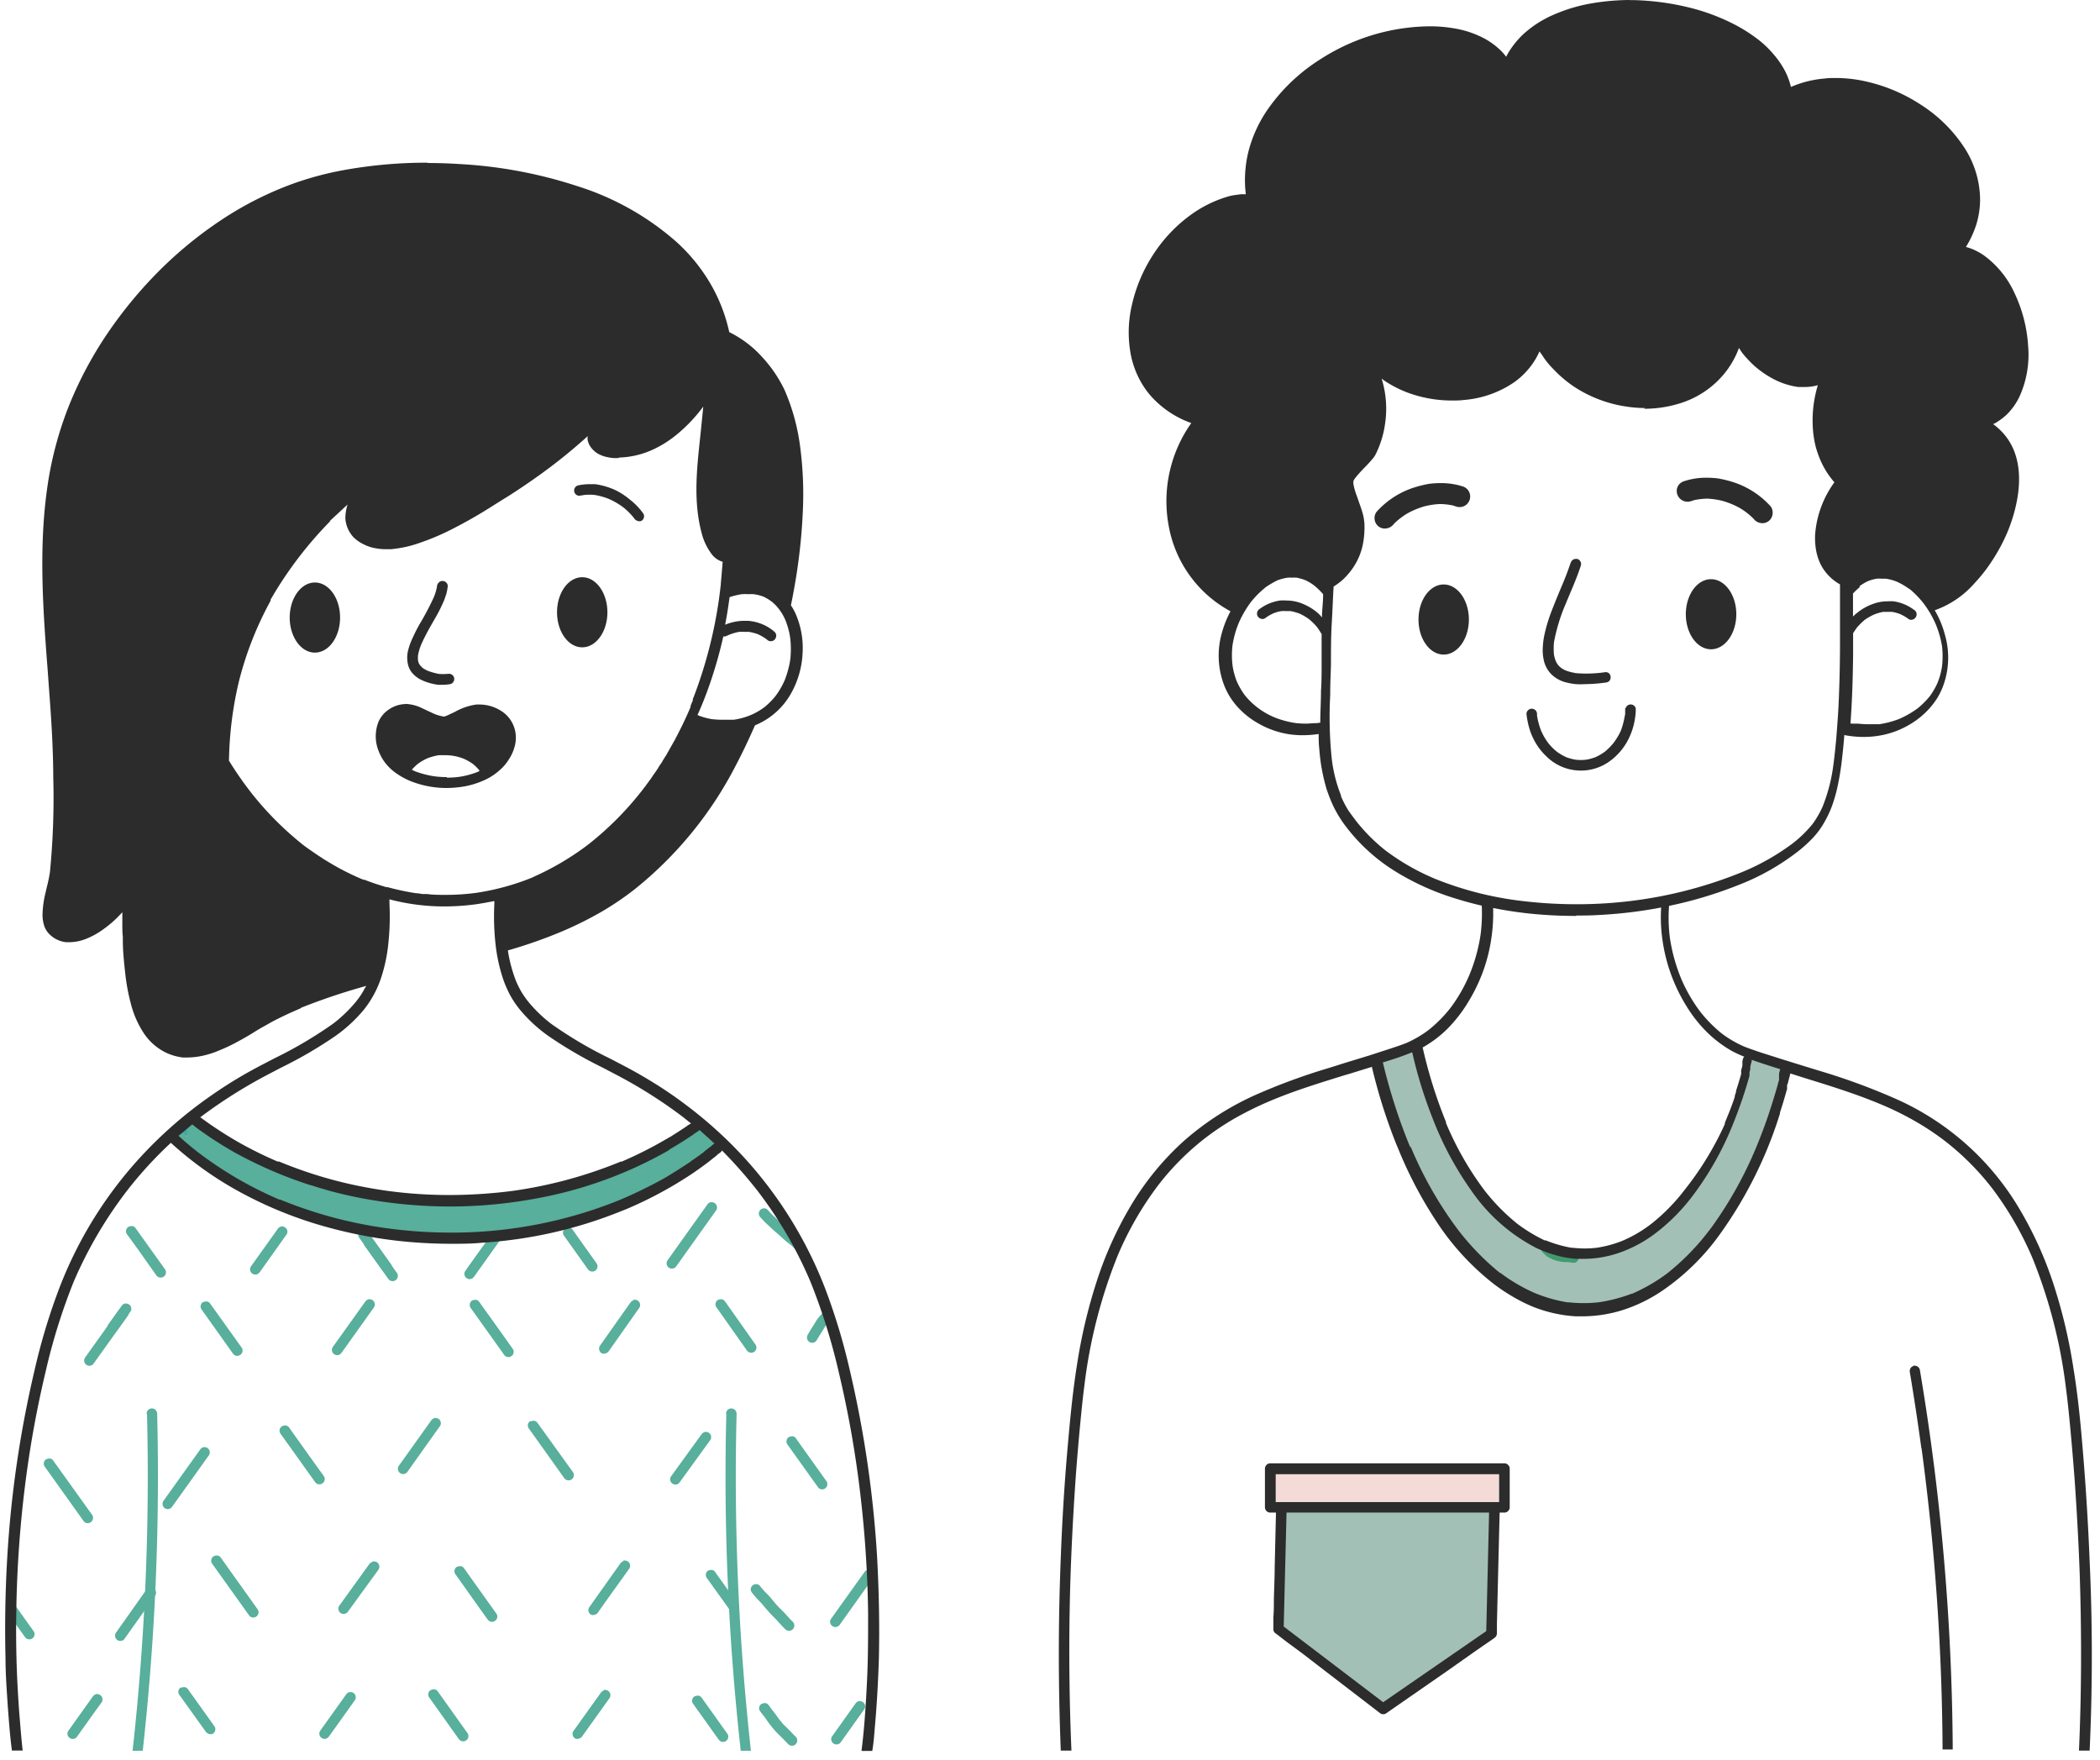 <svg width="142" height="119" fill="none" xmlns="http://www.w3.org/2000/svg"><path d="M95.526 70.752a.378.378 0 00-.26.103l-.2.178-.082.049-.344.11-.137.04a5.12 5.12 0 00-.426.138c-.13.048-.257.108-.378.178a.762.762 0 00-.26.227.933.933 0 00-.09.426c.013.184.045.366.096.543.062.22.124.439.2.652.075.213.205.522.322.783l.11.24c.144.35.254.646.357.941l.103.33.2.577.102.288c.069.172.13.343.193.522.061.179.178.508.274.762.106.286.228.566.364.838l.275.598.096.213c.144.295.289.583.454.865l.24.446c.082.145.158.296.247.44.165.275.33.556.515.824.186.268.289.405.44.611l.062.083.11.144c.164.227.329.453.508.687l.391.446.234.268c.212.247.44.48.686.687.248.206.371.322.563.48l.165.138a9.9 9.9 0 00.783.597l.433.282.378.24.219.151c.206.138.406.275.625.399.297.165.61.301.934.405l.186.062.542.165c.269.08.542.146.818.199l.446.096c.151.027.302.048.453.062h.11c.268.034.536.055.804.075h.233c.464-.01.924-.072 1.374-.185.388-.08.769-.19 1.14-.33l.597-.22c.126-.04.247-.09.364-.15l.419-.241.536-.282a4.3 4.3 0 00.563-.35l.234-.158c.151-.096.302-.192.446-.302.275-.2.536-.412.797-.632a11.55 11.55 0 001.373-1.373c.216-.246.409-.51.577-.79l.062-.096c.151-.255.309-.509.481-.75l.068-.088c.185-.237.353-.487.502-.749l.46-.845c.153-.3.325-.592.515-.872.176-.262.339-.532.487-.81.289-.562.546-1.14.77-1.73l.144-.4.144-.398c.076-.206.137-.418.206-.638v-.096l.048-.165c.069-.234.138-.46.193-.687l.144-.529.041-.172.089-.322.09-.316c.041-.172.082-.344.116-.515v-.22c.033-.147.056-.296.069-.447a1.04 1.04 0 00-.048-.322.813.813 0 00-.33-.42 1.2 1.2 0 00-.46-.178l-.268-.055h-.13a1.372 1.372 0 00-.234-.04h-.137a.939.939 0 01-.186-.049l-.123-.055h-.124a.367.367 0 00-.185.048.528.528 0 00-.165.165 1.226 1.226 0 00-.082.172 3.43 3.43 0 00-.152.563v.226c-.041.186-.082.371-.13.557a9.132 9.132 0 01-.24.741c-.09.24-.138.44-.193.687v.103a5.478 5.478 0 01-.158.577c-.055.151-.116.295-.171.433l-.096.24-.104.247-.103.254v.049a16.54 16.54 0 01-1.016 2.005l-.288.501c-.097.172-.186.337-.289.502a9.163 9.163 0 01-.584.879c-.206.26-.432.515-.652.755-.22.24-.24.289-.357.44-.117.15-.199.24-.295.357-.097.117-.337.357-.516.535l-.226.227-.096.096-.248.248a5.154 5.154 0 01-.316.267l-.446.33a7.932 7.932 0 01-.453.275c-.151.082-.234.123-.344.178l-.233.117-.33.158a3.676 3.676 0 01-.515.165 5.403 5.403 0 00-.687.26h-.116c-.198.057-.4.099-.605.124l-.398.07-.234.04c-.365.035-.732.05-1.098.048h-1.099a1.136 1.136 0 01-.206-.061l-.357-.193a4.647 4.647 0 00-.316-.178l-.193-.096a4.688 4.688 0 01-.487-.255l-.378-.226c-.158-.096-.316-.206-.474-.316l-.096-.076-1.01-.686a3.529 3.529 0 01-.322-.323l-.172-.179-.137-.137a4.398 4.398 0 01-.357-.37c-.09-.131-.165-.269-.248-.406a5.368 5.368 0 00-.206-.323l-.075-.11c-.124-.178-.241-.364-.364-.556-.124-.192-.31-.48-.474-.687l-.192-.268c-.117-.158-.24-.316-.344-.48l-.192-.31a11.613 11.613 0 01-.302-.487c-.097-.165-.172-.282-.248-.426l-.247-.426-.055-.089a7.593 7.593 0 01-.398-.735c-.034-.09-.076-.22-.124-.35l-.089-.254c-.09-.248-.185-.502-.288-.749-.103-.247-.13-.309-.2-.467l-.144-.309c-.09-.213-.178-.419-.275-.632l-.034-.075a14.054 14.054 0 01-.44-1.181 6.02 6.02 0 01-.144-.502v-.117a2.463 2.463 0 00-.061-.24.624.624 0 00-.062-.117 1.59 1.59 0 00.13-.11l.062-.055a.329.329 0 00.103-.247.372.372 0 00-.103-.268.35.35 0 00-.254-.103" fill="#A3C0B6"/><path d="M104.303 84.164a.365.365 0 000 .502c.097.105.203.201.316.288.163.105.339.19.522.254.206.062.418.103.632.124.185 0 .378 0 .57.048a.366.366 0 00.227-.041.337.337 0 00.164-.213.353.353 0 00.012-.141.355.355 0 00-.046-.134.34.34 0 00-.213-.165c-.24-.04-.481-.048-.728-.075a2.774 2.774 0 01-.529-.138l-.192-.11a1.9 1.9 0 01-.206-.199.327.327 0 00-.247-.11.377.377 0 00-.261.11" fill="#419A6F"/><path d="M87.01 101.911a.351.351 0 00-.26.117.348.348 0 00-.104.247V109.747a.91.91 0 000 .13.588.588 0 00.268.467c.124.101.258.191.398.268.115.066.225.14.33.22.178.144.357.288.529.44.171.151.357.288.535.425l.11.083.069.048c.143.115.294.218.453.309.096.055.2.096.296.144l.185.089.082.048a.551.551 0 00.097.172c.042.049.088.095.137.138l.062.054.171.158c.117.11.24.213.364.309l.124.097c.22.171.44.35.687.515.343.261.687.529 1.01.817l.185.144.068.062.062.048c.066.063.138.12.213.172.1.082.218.141.343.171h.124c.041.007.083.007.124 0l.13-.034a1.84 1.84 0 00.385-.192c.225-.154.438-.324.639-.508l.302-.255c.247-.178.515-.336.776-.487l.453-.268.213-.151.082-.055.316-.213.234-.144c.132-.076.26-.159.384-.247l.09-.055c.309-.22.638-.447.934-.687l.281-.24.275-.248.33-.268.267-.199.261-.199c.095-.071.194-.138.296-.199.079-.047.155-.1.226-.158a.711.711 0 00.206-.398c.059-.32.089-.644.09-.969v-.982-1.044-.535-.378-.996-1.215V103.14v-.309-.412a.403.403 0 00-.199-.378.895.895 0 00-.289-.062l-.543-.041h-.83c-.323 0-.646 0-.969.035H95.61c-.33 0-.687-.042-.99-.083a6.346 6.346 0 00-.803-.048h-.165c-.199 0-.391 0-.59.048h-4.458c-.281 0-.563 0-.837.041h-.378a.47.47 0 00-.378-.24" fill="#A3C0B6"/><path d="M100.224 99.335h-.879c-.385 0-.77 0-1.16.035h-8.668l-1.422-.104h-1.284a.933.933 0 00-.275.076.273.273 0 00-.089 0 .39.39 0 00-.398.35 7.272 7.272 0 000 1.285v.075a1.56 1.56 0 000 .316.372.372 0 00.165.254c.079.054.172.085.267.089.13.028.26.044.392.048h.13c.213 0 .433 0 .646-.048l.35-.041H101a.687.687 0 00.268-.055.487.487 0 00.274-.494c.004-.06.004-.119 0-.179v-.213-.906a.651.651 0 00-.048-.213.514.514 0 00-.151-.172.597.597 0 00-.254-.103 1.52 1.52 0 00-.295-.055H100.21" fill="#F4DBD8"/><path d="M129.391 92.358a.333.333 0 00-.12.057.334.334 0 00-.086.1.387.387 0 00-.041.275c.288 1.722.549 3.446.783 5.172v-.09a158.532 158.532 0 011.428 20.411h.687a159.32 159.32 0 00-2.225-25.678.339.339 0 00-.158-.213.343.343 0 00-.179-.055.274.274 0 00-.103 0M106.199 38.068a19.992 19.992 0 01-.591 1.545c-.213.508-.467 1.12-.687 1.69a10.988 10.988 0 00-.501 1.675c-.053.259-.085.52-.096.783-.018.25-.004.502.041.749.061.41.251.79.542 1.085a2.2 2.2 0 001.017.55c.203.05.41.087.618.11.215.013.431.013.645 0 .46-.006.919-.04 1.374-.104a.436.436 0 00.254-.103.384.384 0 000-.508.334.334 0 00-.254-.096 8.607 8.607 0 01-2.143.055h.096a3.039 3.039 0 01-.652-.172 1.612 1.612 0 01-.302-.171 1.493 1.493 0 01-.213-.206 1.717 1.717 0 01-.144-.248 2.336 2.336 0 01-.124-.425 4.487 4.487 0 010-.852 12.03 12.03 0 01.797-2.61c.35-.858.741-1.703 1.023-2.589a.362.362 0 00-.254-.44h-.089a.365.365 0 00-.344.261l-.013.021zm-1.12 5.288zm.694 1.964h.048-.048zM97.62 44.256c.942 0 1.704-1.065 1.704-2.37 0-1.305-.762-2.369-1.703-2.369-.941 0-1.703 1.058-1.703 2.37 0 1.311.762 2.369 1.703 2.369zM115.697 43.899c-.941 0-1.703-1.065-1.703-2.37 0-1.304.762-2.369 1.703-2.369.941 0 1.71 1.058 1.71 2.37 0 1.311-.769 2.369-1.71 2.369zM97.435 32.663a6.096 6.096 0 00-.79.048c-.296.051-.59.12-.879.206-1.032.3-1.96.883-2.678 1.683a.687.687 0 00-.137.522.69.69 0 00.803.604c.19-.029.362-.13.481-.281l.041-.048c.27-.264.57-.494.893-.687.37-.204.761-.366 1.168-.481a5.248 5.248 0 011.03-.151c.293.004.585.037.872.096l.213.069a.716.716 0 00.522-1.333 4.739 4.739 0 00-1.511-.247h-.028zm-1.12 1.566h-.075.076zm-1.95 1.078l-.075.076.075-.076zM115.374 32.299c.266-.001.532.015.797.048.296.052.59.12.879.206a5.795 5.795 0 012.678 1.683.694.694 0 01.131.522.682.682 0 01-.271.477.68.68 0 01-.533.127.728.728 0 01-.474-.282l-.048-.048a4.543 4.543 0 00-.893-.686 5.429 5.429 0 00-1.167-.481 5.177 5.177 0 00-1.023-.151 4.64 4.64 0 00-.873.096l-.213.069a.734.734 0 01-.985-.682.675.675 0 01.221-.506.683.683 0 01.242-.145 4.743 4.743 0 011.511-.247h.021zm1.119 1.566h.083-.083zm1.958 1.078l.068.076-.068-.076zM109.893 47.875v.138a.095.095 0 010 .04v.11c0 .09 0 .18-.034.269a5.05 5.05 0 01-.268.995 4.432 4.432 0 01-.481.797 4.01 4.01 0 01-.59.597c-.198.145-.41.27-.632.371a3.316 3.316 0 01-.632.172 3.16 3.16 0 01-.721 0 3.296 3.296 0 01-.632-.172 3.627 3.627 0 01-.632-.37 3.733 3.733 0 01-.57-.57 4.3 4.3 0 01-.481-.818 4.97 4.97 0 01-.288-1.05v-.11a.365.365 0 00-.103-.255.385.385 0 00-.254-.103.348.348 0 00-.247.103.35.35 0 00-.11.255c.038.341.107.68.206 1.01.059.2.135.395.226.583.212.46.508.878.873 1.23a3.315 3.315 0 004.416.301c.42-.323.775-.724 1.043-1.18.206-.354.363-.733.468-1.127a5.12 5.12 0 00.157-.969.378.378 0 010-.082v-.151a.354.354 0 00-.343-.26.356.356 0 00-.343.26l-.028-.014zm-.288 1.593zm-4.945.756v.034-.034zm1.264 1.01h.034-.034zM86.193 105.942c0 .749-.041 1.504-.055 2.253 0 .377 0 .762-.034 1.14v.81a.337.337 0 00.103.254l.178.131.282.219.412.316.934.687 1.696 1.305 3.64 2.795a.364.364 0 00.364 0l4.169-2.891 1.95-1.374.996-.687c.098-.063.192-.131.282-.206a.393.393 0 00.11-.254v-.625c.064-2.706.13-5.414.199-8.124h-.405l-.309-.035-.206 8.626-6.971 4.808-6.724-5.117.206-8.351h-.494l-.22-.034-.103 4.381" fill="#2C2C2C"/><path d="M85.973 98.937h-.082a.364.364 0 00-.357.357v2.623a.36.36 0 00.357.351h15.837a.36.36 0 00.357-.351v-2.623a.364.364 0 00-.357-.357H85.973zm15.398 2.623h-15.11v-1.888h15.11v1.888z" fill="#2C2C2C"/><path d="M110.299 0c-.87-.001-1.739.07-2.596.213-.913.149-1.804.412-2.651.783a7.308 7.308 0 00-2.109 1.373 6.069 6.069 0 00-.769.914 4.603 4.603 0 00-.33.556 3.203 3.203 0 00-.432-.488 5.046 5.046 0 00-.927-.686 6.613 6.613 0 00-2.123-.742 9.615 9.615 0 00-1.696-.144c-.973.01-1.942.123-2.891.336a13.963 13.963 0 00-4.554 1.93 12.32 12.32 0 00-3.598 3.496 8.931 8.931 0 00-1.216 2.747 8.312 8.312 0 00-.213 1.47c-.025.458-.009.918.048 1.373h-.329l-.488.069a3.143 3.143 0 00-.44.103c-.895.269-1.739.69-2.492 1.243a10.036 10.036 0 00-2.521 2.678 10.38 10.38 0 00-1.422 3.345 8.116 8.116 0 00-.075 3.468c.105.507.274.998.501 1.463.23.47.52.906.866 1.298a6.654 6.654 0 002.712 1.806 9.135 9.135 0 00-1.524 6.971 8.2 8.2 0 004.175 5.755 7.068 7.068 0 00-.584 1.463 5.604 5.604 0 00.152 3.53c.092.237.202.467.33.687.133.22.282.432.446.632.431.513.952.943 1.538 1.27a6.008 6.008 0 002.06.728c.314.047.63.07.948.069a7.319 7.319 0 001.072-.083c0 .323 0 .653.04.976.063.93.229 1.852.495 2.747.135.41.295.812.48 1.202.198.4.427.784.688 1.146a12.362 12.362 0 003.365 3.146 17.367 17.367 0 004.327 1.95c.528.165 1.078.31 1.634.44.029.642.004 1.285-.075 1.923a11.568 11.568 0 01-.756 2.747 10.628 10.628 0 01-1.298 2.26 9.138 9.138 0 01-1.449 1.462c-.465.353-.97.65-1.504.886-.302.124-.618.227-.927.33l-.186.062-1.414.46-1.532.467-1.174.37a42.028 42.028 0 00-5.124 1.89 19.364 19.364 0 00-4.656 3.007 18.91 18.91 0 00-3.64 4.43 24.952 24.952 0 00-2.321 5.165 35.717 35.717 0 00-1.312 5.57c-.316 1.977-.494 3.948-.687 6.18a149.721 149.721 0 00-.412 6.868 162.069 162.069 0 000 13.049h.721a156.789 156.789 0 01-.048-12.211c.076-2.06.193-4.237.35-6.449.083-1.085.172-2.17.275-3.248.103-1.078.186-1.923.302-2.802a34.432 34.432 0 012.253-8.77 22.235 22.235 0 012.747-4.76 17.71 17.71 0 013.139-3.152 18.307 18.307 0 012.06-1.374 23.157 23.157 0 012.335-1.147c1.62-.686 3.283-1.201 5.13-1.771l.289-.083 1.483-.46a36.812 36.812 0 001.697 5.343l.034.069a28.074 28.074 0 002.548 4.91 17.495 17.495 0 003.942 4.34c.416.318.852.61 1.305.873.44.262.9.491 1.373.687a9.367 9.367 0 002.885.645h.494a9.26 9.26 0 002.603-.398 10.464 10.464 0 002.816-1.374 15.66 15.66 0 003.791-3.715 28.465 28.465 0 004.011-7.919l.048-.158.048-.137v-.076c.158-.494.309-.975.439-1.456l.042-.13v-.192c0-.069 0-.117.041-.165l.041-.158.041-.165.055-.199.041-.179.976.31c1.847.57 3.509 1.091 5.13 1.771a20.61 20.61 0 012.335 1.147c.718.41 1.406.868 2.06 1.374a17.965 17.965 0 013.139 3.152 22.26 22.26 0 012.747 4.76 34.435 34.435 0 012.252 8.77c.117.886.206 1.772.303 2.815.096 1.044.192 2.164.274 3.249.158 2.211.275 4.381.351 6.449.137 4.12.123 8.159-.049 11.984h.722a140.04 140.04 0 000-12.815c-.09-2.253-.227-4.554-.412-6.868-.186-2.315-.358-4.169-.687-6.181a35.707 35.707 0 00-1.312-5.57 25.324 25.324 0 00-2.321-5.164 18.329 18.329 0 00-8.297-7.431 43.293 43.293 0 00-5.123-1.896l-1.167-.357-1.525-.474-1.422-.453-.185-.062c-.309-.11-.625-.213-.927-.336a7.473 7.473 0 01-1.504-.88 9.16 9.16 0 01-1.449-1.47 10.545 10.545 0 01-1.298-2.252 11.85 11.85 0 01-.756-2.747 10.87 10.87 0 01-.055-2.156 27.884 27.884 0 004.602-1.374 15.865 15.865 0 004.306-2.459c.281-.234.549-.484.803-.748.313-.331.583-.7.804-1.099.21-.366.387-.75.529-1.147.157-.448.284-.907.377-1.373.125-.6.218-1.205.282-1.814.062-.515.11-1.037.151-1.558a.138.138 0 00.082.04c.408.073.822.11 1.237.11.322 0 .643-.025.961-.075a5.857 5.857 0 002.06-.721 5.548 5.548 0 001.539-1.278 5.34 5.34 0 00.446-.624c.127-.22.237-.45.33-.687a5.536 5.536 0 00.144-3.523 6.537 6.537 0 00-.687-1.656 6.406 6.406 0 002.699-1.84c.459-.489.871-1.02 1.23-1.587.373-.576.697-1.182.968-1.813.46-1.085 1.799-4.807-.515-6.984a3.706 3.706 0 00-.44-.364c.083-.03.161-.068.234-.117.245-.15.475-.326.687-.522.377-.371.682-.809.899-1.291a6.861 6.861 0 00.55-3.379 9.666 9.666 0 00-.907-3.523 6.47 6.47 0 00-2.094-2.582 4.135 4.135 0 00-.825-.44 4.062 4.062 0 00-.377-.123c.287-.461.517-.955.686-1.47a5.745 5.745 0 00.268-1.896 6.546 6.546 0 00-1.16-3.495 9.779 9.779 0 00-2.83-2.747 11.274 11.274 0 00-3.75-1.587 9.25 9.25 0 00-2.026-.227c-.247 0-.494 0-.741.035a7.167 7.167 0 00-2.28.57 4.894 4.894 0 00-.371-1.023 5.963 5.963 0 00-.831-1.216 6.776 6.776 0 00-1.134-1.058 10.727 10.727 0 00-1.373-.872 13.938 13.938 0 00-3.29-1.23 17.541 17.541 0 00-3.646-.473h-.351l.193-.007zm.872 27.636a8.04 8.04 0 002.527-.398 6.267 6.267 0 002.939-2.026 6.07 6.07 0 00.728-1.161 4.42 4.42 0 00.22-.529c.148.248.323.478.522.687.467.528 1.02.974 1.635 1.319.571.33 1.2.547 1.854.638h.426c.304.001.607-.04.899-.123a8.223 8.223 0 00-.309 3.248c.036.308.091.613.165.913.09.331.205.655.344.969.233.522.543 1.006.92 1.435a6.862 6.862 0 00-1.305 3.544c-.014.33.004.662.055.989.056.345.16.68.309.996.291.58.751 1.058 1.319 1.373v3.922c0 1.627-.042 3.056-.103 4.354-.042.748-.097 1.49-.158 2.239-.055.563-.11 1.12-.186 1.682-.12.963-.362 1.907-.721 2.81a6.27 6.27 0 01-.687 1.194 8.076 8.076 0 01-1.373 1.333 15.671 15.671 0 01-3.386 1.916 29.313 29.313 0 01-7.266 1.923 30.23 30.23 0 01-3.949.254 30.99 30.99 0 01-3.99-.261 22.812 22.812 0 01-5.542-1.45 15.523 15.523 0 01-3.276-1.854l-.055-.04a11.906 11.906 0 01-2.02-2.013c-.178-.234-.35-.467-.508-.687-.2-.317-.374-.65-.522-.996v-.061a9.723 9.723 0 01-.625-2.473 27.505 27.505 0 01-.103-4.333V46.7c0-.611.042-1.216.049-1.82 0-.914 0-1.827.054-2.747.055-.92.076-1.649.124-2.473a5.37 5.37 0 00.563-.412c.257-.23.487-.488.687-.769a4.348 4.348 0 00.77-1.902 6.18 6.18 0 00.068-1.106 3.522 3.522 0 00-.165-.913c-.069-.227-.151-.447-.234-.687l-.11-.316a4.639 4.639 0 01-.24-.831 1.712 1.712 0 010-.192.827.827 0 01.124-.213c.178-.227.378-.44.577-.653.243-.238.472-.49.687-.755.084-.125.155-.259.212-.399.087-.183.163-.37.227-.563.14-.394.242-.801.302-1.215a6.868 6.868 0 00-.22-3.139l.18.137a7.7 7.7 0 001.627.831c.949.344 1.95.518 2.96.516.254 0 .515 0 .776-.035a6.993 6.993 0 003.434-1.209 5.183 5.183 0 001.243-1.263c.177-.255.329-.526.453-.81.097.122.187.25.268.384.202.296.432.572.687.824.439.467.932.88 1.469 1.23a8.78 8.78 0 003.558 1.304c.38.055.763.082 1.147.083l-.055.048zM86.309 39.263a3.43 3.43 0 01.763-.206 1.89 1.89 0 01.281 0c.108-.007.216-.007.323 0 .204.04.404.097.598.172.198.093.386.206.563.336.229.184.44.389.632.611 0 .474-.055.914-.076 1.374v.192a3.037 3.037 0 00-.364-.364 3.834 3.834 0 00-1.167-.639 2.94 2.94 0 00-.9-.137 2.724 2.724 0 00-.412 0 3.07 3.07 0 00-1.374.57.37.37 0 00-.176.357.366.366 0 00.046.138.391.391 0 00.33.185c.061 0 .12-.02.171-.055.179-.134.372-.247.577-.336.172-.07.352-.118.536-.145.094-.006.188-.006.281 0h.323c.215.042.427.102.632.179.212.1.414.22.604.357.206.166.395.352.564.556.086.117.166.239.24.364.015.03.036.056.062.076V44.936c0 .59 0 1.181-.042 1.772 0 .72-.048 1.435-.048 2.15l-.233.034h-.069c-.185 0-.44.034-.687.034a6.04 6.04 0 01-.686-.041c-.47-.07-.931-.192-1.374-.364a5.083 5.083 0 01-2.06-1.525 5.094 5.094 0 01-.53-.913 4.81 4.81 0 01-.294-1.092 5.728 5.728 0 010-1.374c.08-.514.22-1.016.419-1.497a7.11 7.11 0 01.824-1.415 6.277 6.277 0 011.002-1.002l-.075.048c.264-.186.541-.352.83-.495h.049l-.082.007zm39.428.37c.18-.133.374-.248.577-.343.19-.076.388-.132.591-.164.107-.008.215-.008.323 0h.281c.267.037.528.108.776.213.301.138.587.308.852.508l-.055-.062c.356.292.681.622.968.982.339.445.623.93.845 1.442.2.48.343.983.426 1.497.048.439.048.88 0 1.319a4.7 4.7 0 01-.309 1.147c-.14.315-.313.614-.515.893-.255.314-.543.6-.859.851-.375.27-.778.5-1.202.687a6.327 6.327 0 01-1.373.364h-.687c-.25 0-.5-.014-.749-.041h-.377a.235.235 0 00-.124 0c.103-1.374.158-2.87.179-4.69v-1.43l.233-.343c.168-.202.354-.388.556-.556.193-.135.398-.252.612-.35a3.31 3.31 0 01.625-.186h.611c.183.03.362.079.536.145.203.09.397.203.576.336.05.037.11.056.172.055a.382.382 0 00.323-.185.4.4 0 00.041-.282.382.382 0 00-.172-.213 3.01 3.01 0 00-1.373-.57 2.608 2.608 0 00-.405 0 2.75 2.75 0 00-.9.144 3.632 3.632 0 00-1.168.639 2.428 2.428 0 00-.274.247v-1.559c.133-.144.275-.279.426-.405h.034l-.021-.09zM106.569 61.9c.495 0 .989 0 1.484-.034a30.384 30.384 0 004.272-.509c-.048.764-.013 1.531.103 2.288.227 1.53.762 3 1.572 4.32a9.3 9.3 0 001.374 1.771c.52.522 1.109.97 1.751 1.332.268.14.543.267.824.378a.247.247 0 00-.089.145l-.041.157v.316c-.017.05-.031.1-.041.151l-.042.151a.592.592 0 000 .104v.151c-.103.343-.199.686-.309 1.016l-.034.103v.069l-.089.281v.069c-.158.474-.33.934-.515 1.374l-.158.391V75.999a21.027 21.027 0 01-2.713 4.443 12.867 12.867 0 01-2.212 2.266c-.605.476-1.27.87-1.977 1.175a7.8 7.8 0 01-1.759.48 8.05 8.05 0 01-.824.049 7.903 7.903 0 01-.803-.049h-.083a8.456 8.456 0 01-1.737-.5h-.076a10.82 10.82 0 01-1.854-1.127 13.7 13.7 0 01-2.191-2.225l-.048-.062a21.242 21.242 0 01-2.582-4.533v-.069a31.867 31.867 0 01-1.573-5.027 7.671 7.671 0 001.696-1.284 9.528 9.528 0 001.374-1.772c.402-.651.738-1.341 1.003-2.06.268-.729.459-1.484.57-2.253.102-.682.143-1.371.123-2.06.749.151 1.539.275 2.404.37 1.068.112 2.141.167 3.214.165l-.014-.027zM95.375 77.6l-.144-.344a38.89 38.89 0 01-1.724-5.425l.254-.076.172-.055a18.31 18.31 0 001.559-.556 30.036 30.036 0 001.373 4.45 22.107 22.107 0 002.624 4.904 12.007 12.007 0 004.368 3.867 8.53 8.53 0 001.339.5c.448.128.908.211 1.373.248h.55a7.42 7.42 0 002.335-.398 8.854 8.854 0 002.665-1.47 13.017 13.017 0 002.293-2.335 21.026 21.026 0 002.857-5.123c.199-.495.364-.955.522-1.415l.062-.165.034-.13.042-.11c.144-.454.261-.838.37-1.23v-.226l.055-.206v-.186l.055-.233.035-.124a.338.338 0 000-.11c.233.09.474.165.721.248l.165.055c.343.11.686.226 1.044.33l-.076.301V72.997c0 .083-.034.117-.041.158l-.103.378c-.144.495-.289.968-.44 1.435l-.041.124-.096.295a36.388 36.388 0 01-.852 2.253 26.73 26.73 0 01-3.022 5.384l-.164.213a16.323 16.323 0 01-2.802 2.857 11.894 11.894 0 01-2.37 1.374h-.034c-.71.269-1.447.462-2.198.577a8.91 8.91 0 01-1.051.061 9.942 9.942 0 01-1.009-.054h-.089a10.12 10.12 0 01-2.184-.619 11.517 11.517 0 01-2.349-1.373h-.034a17.453 17.453 0 01-2.802-2.878 25.906 25.906 0 01-3.242-5.686v.103z" fill="#2C2C2C"/><path d="M12.976 75.715a1.8 1.8 0 00-.192.117c-.13.103-.275.185-.412.281-.138.096-.234.158-.337.247-.103.09-.172.165-.254.248a.358.358 0 00.501.5l.289-.274c.213-.144.426-.275.625-.426a.685.685 0 01.15-.096.355.355 0 00-.178-.687.406.406 0 00-.178.049" fill="#44A8A3"/><path d="M46.855 76.532l-.24.213c-.44.33-.894.625-1.374.92l-.543.357-.618.261c-.33.13-.687.275-.975.412l-.364.151-.797.316c-.134.06-.272.113-.412.158l-.728.275-1.12.385-1.043.35c-.481.158-.955.309-1.442.446l-.344.076-.687.041-.879.082c-.584.062-1.16.145-1.737.22-.577.076-1.202.144-1.8.227a.364.364 0 00-.254.103.37.37 0 00-.103.254c.003.092.04.18.103.247l.048.041h-.04a.336.336 0 00-.214.158.37.37 0 00-.034.282.385.385 0 00.165.213.378.378 0 00.274.034H31.903h-.068l.584-.069a.134.134 0 000 .049.274.274 0 000 .103c-.275 0-.55.04-.818.048-.267.006-.686 0-1.071 0-.385 0-.742 0-1.113-.048l-1.05-.062a63.599 63.599 0 01-2.15-.22l-1.772-.192a25.12 25.12 0 01-2.15-.378 29.96 29.96 0 01-1.002-.268 9.368 9.368 0 01-1.065-.391h-.04l-.736-.31.083.035c-.302-.137-.605-.275-.9-.426-.295-.15-.611-.357-.927-.529-.584-.322-1.202-.59-1.758-.954a18.766 18.766 0 01-.77-.515c-.254-.179-.556-.406-.851-.591a8.963 8.963 0 01-.776-.529l-.783-.59c-.137-.11-.282-.227-.426-.33a.324.324 0 00-.275-.034.335.335 0 00-.213.164.35.35 0 00-.034.275.385.385 0 00.165.213l.165.124-.069-.055.838.638c.267.213.544.413.831.598.295.192.59.384.872.59.282.207.556.399.845.584.288.186.577.35.872.502.296.15.646.322.962.501l.947.536c.33.178.687.336 1.017.48l.309.124c.33.144.687.295 1.003.419.316.124.604.192.906.282.611.164 1.23.288 1.848.398.618.11 1.373.192 2.026.268.315.034.631.061.94.103l1.079.117c.686.082 1.414.116 2.122.157.37 0 .748.035 1.126.042.378.007.687 0 1.078 0 .392 0 .687-.042 1.051-.076l1.058-.117c.364-.048.72-.075 1.085-.13l.948-.158c.528-.096 1.064-.192 1.593-.302l.385-.076c.196-.031.39-.072.583-.124.186-.04.371-.082.55-.137.178-.055.405-.144.604-.226l.206-.062c.302-.103.598-.2.893-.316l.92-.357c.323-.138.639-.289.948-.447l.92-.453a23.716 23.716 0 001.758-.92c.227-.13.447-.268.687-.42.24-.15.371-.274.563-.39l.687-.433c.158-.11.323-.227.495-.337.16-.095.313-.2.46-.316a.79.79 0 00.192-.281.624.624 0 00-.082-.55 1.524 1.524 0 00-.53-.474.81.81 0 00-.377-.164.686.686 0 00-.426.213l-.02-.028zM19.597 81.8h.034-.035zm4.807.528h.069-.07z" fill="#58AF9B"/><path d="M12.736 76.093a.35.35 0 00-.048.432.299.299 0 000 .076c0 .075 0 .15-.035.22v.047a.364.364 0 000 .488c.08.077.168.146.261.206l.145.11.26.192.632.488c.405.302.81.604 1.223.886.199.144.391.281.597.412l.433.275.288.178.687.378c.27.153.55.287.838.398a.35.35 0 00.275-.04h.034l.22.095.687.31c.37.164.755.295 1.14.439.384.144.735.247 1.098.364.364.117.687.213 1.024.316.336.103.776.206 1.167.295l.412.082c.227.042.454.09.687.117l.605.076.576.04h.234c.453.11.927.173 1.373.241l.433.069.776.076c.392.04.776.055 1.168.068h1.002c.193 0 .509 0 .77-.062.234-.02.465-.071.686-.15a.685.685 0 00.206-.09.295.295 0 00.083-.076h.577a.364.364 0 00.357-.357.36.36 0 00-.11-.254.398.398 0 00-.247-.103h-.742l-.062-.034h.117c.192 0 .391-.041.577-.082a.262.262 0 00.117-.055h.075c.158 0 .31 0 .467-.035l.48-.041 1.374-.165a.399.399 0 00.248-.103.358.358 0 00.11-.254.345.345 0 00-.11-.247.332.332 0 00-.248-.11l-1.373.165-.48.041c-.166 0-.337.034-.51.034h-.322a.35.35 0 00-.343-.281c-1.044.048-2.06.089-3.125.11h-1.168l-.686-.035H26.649a.418.418 0 00-.164-.103l-.186-.061a1.897 1.897 0 00-.336-.055l-.302-.042-.474-.055-.948-.116c-.577-.097-1.16-.179-1.73-.289l-.591-.117-.941-.274a.392.392 0 000-.09.372.372 0 00-.172-.309 3.386 3.386 0 00-.686-.295l-.433-.151-.92-.275-.88-.281-.137-.041-.33-.124-.15-.124a4.253 4.253 0 00-.474-.302l-.577-.316c-.337-.178-.687-.343-1.024-.522-.336-.178-.748-.391-1.105-.611-.158-.096-.323-.192-.474-.295a7.988 7.988 0 00-.474-.302.364.364 0 00-.433.055l.028-.055zm.48.054l.055.042a.123.123 0 00-.048-.035l-.007-.007zM13.738 88.029a.357.357 0 00-.123.487l2.122 2.98c.05.08.125.138.213.166a.384.384 0 00.274-.042.357.357 0 00.131-.487l-2.129-2.974a.391.391 0 00-.213-.165h-.09a.412.412 0 00-.185.048M24.892 87.857a.405.405 0 00-.207.165l-2.19 3.063a.357.357 0 00.123.488.384.384 0 00.275.04.392.392 0 00.213-.164l2.19-3.07a.364.364 0 00-.123-.488.465.465 0 00-.185-.048h-.096M31.938 87.919a.364.364 0 00-.13.487l2.266 3.173c.049.079.124.137.212.165a.358.358 0 00.398-.529c-.748-1.057-1.503-2.108-2.259-3.166a.364.364 0 00-.213-.165h-.096a.329.329 0 00-.178.049M42.837 87.919a.399.399 0 00-.22.165l-2.06 2.918a.37.37 0 00.13.495.35.35 0 00.275 0 .357.357 0 00.213-.158l2.06-2.926a.357.357 0 00-.123-.487.33.33 0 00-.179-.049h-.096M48.558 87.878a.357.357 0 00-.13.487c.69.976 1.378 1.949 2.06 2.92a.364.364 0 00.354.175.35.35 0 00.296-.264.357.357 0 00-.039-.269l-2.06-2.919a.413.413 0 00-.22-.165h-.09a.384.384 0 00-.178.048M8.244 88.44a.364.364 0 00-.213.166l-.04.047-2.253 3.153a.364.364 0 00.123.487.356.356 0 00.488-.13l2.3-3.207a.357.357 0 00-.123-.488.406.406 0 00-.179-.048h-.096" fill="#58AF9B"/><path d="M8.423 88.145a.364.364 0 00-.213.165l-.9 1.257a.357.357 0 00.405.522.384.384 0 00.213-.158l.9-1.264a.35.35 0 00-.13-.487.406.406 0 00-.18-.048h-.095M19.081 96.421a.357.357 0 00-.13.488l2.342 3.276c.049.078.125.136.213.164a.382.382 0 00.274-.041.355.355 0 00.13-.488 561.54 561.54 0 01-2.341-3.275.391.391 0 00-.213-.165h-.09a.344.344 0 00-.185.048M29.363 95.885a.391.391 0 00-.213.165l-2.198 3.077a.364.364 0 00.13.488.35.35 0 00.275.034.391.391 0 00.213-.165c.728-1.023 1.463-2.06 2.19-3.077a.357.357 0 00-.123-.487.44.44 0 00-.185-.048h-.09M35.873 96.07a.35.35 0 00-.13.488l2.396 3.359a.36.36 0 00.213.158.353.353 0 00.44-.251.357.357 0 00-.035-.271l-2.397-3.331a.37.37 0 00-.22-.158.22.22 0 00-.096 0 .296.296 0 00-.171.048M47.638 96.826a.392.392 0 00-.213.165l-2.06 2.843a.356.356 0 00.123.488.387.387 0 00.275.041.389.389 0 00.212-.165l2.06-2.843a.356.356 0 00-.123-.495.439.439 0 00-.185-.048h-.09M3.135 98.653a.35.35 0 00-.124.487l2.617 3.668c.049.078.124.137.212.165a.338.338 0 00.142.007.337.337 0 00.133-.049.356.356 0 00.13-.487l-2.623-3.66a.337.337 0 00-.213-.166.236.236 0 00-.096 0 .33.33 0 00-.178.049M13.738 97.856a.336.336 0 00-.213.165c-.83 1.154-1.655 2.315-2.486 3.475a.365.365 0 00.124.488.355.355 0 00.275.034.336.336 0 00.213-.165c.83-1.153 1.655-2.314 2.486-3.475a.357.357 0 00-.124-.487.33.33 0 00-.178-.048h-.097M53.358 97.15a.357.357 0 00-.13.487l2.06 2.884a.35.35 0 00.48.131.358.358 0 00.13-.488L53.84 97.28a.336.336 0 00-.213-.165.236.236 0 00-.096 0 .33.33 0 00-.179.048M14.46 105.212a.355.355 0 00-.131.487l2.493 3.489c.05.075.122.133.206.165a.4.4 0 00.282-.041.359.359 0 00.123-.488c-.824-1.16-1.662-2.321-2.486-3.489a.422.422 0 00-.213-.164h-.096a.322.322 0 00-.178.048M25.166 105.61a.393.393 0 00-.213.165l-2.026 2.809a.363.363 0 00.124.487.37.37 0 00.282.035.38.38 0 00.213-.165l2.06-2.836a.366.366 0 00-.13-.488.399.399 0 00-.18-.048h-.095M30.908 105.926a.355.355 0 00-.13.488c.734 1.023 1.455 2.06 2.183 3.063.052.079.13.137.22.165a.34.34 0 00.268-.042.336.336 0 00.168-.212.344.344 0 00-.038-.268l-2.184-3.063a.358.358 0 00-.212-.165h-.097a.399.399 0 00-.178.048M42.15 105.555a.419.419 0 00-.213.165l-2.101 2.96a.356.356 0 00.123.488c.09.037.192.037.282 0a.373.373 0 00.206-.165c.687-.982 1.408-1.971 2.115-2.96a.358.358 0 00-.13-.488.412.412 0 00-.179-.048h-.096M47.905 106.173a.36.36 0 00-.13.488c.59.824 1.181 1.641 1.765 2.465.047.08.123.139.213.165a.344.344 0 00.22 0v-.371-.371c-.53-.748-1.065-1.49-1.6-2.238a.332.332 0 00-.213-.165h-.09a.43.43 0 00-.185.048M58.647 106.153a.336.336 0 00-.213.165l-2.253 3.152a.347.347 0 00.024.397.338.338 0 00.107.09.337.337 0 00.268.035.378.378 0 00.22-.165l2.245-3.152a.354.354 0 00-.02-.396.352.352 0 00-.282-.14h-.096M.628 108.247v.962l1.044 1.449a.341.341 0 00.213.165.348.348 0 00.38-.123.35.35 0 00.018-.399L.69 108.069a1.927 1.927 0 000 .199M10.099 107.334a.389.389 0 00-.213.165l-2.06 2.912a.363.363 0 00.13.487.354.354 0 00.488-.13l2.06-2.905a.358.358 0 00-.13-.488.353.353 0 00-.18-.055H10.1M12.241 114.078a.356.356 0 00-.169.216.352.352 0 00.039.272l1.785 2.493c.05.078.125.136.213.164a.342.342 0 00.275 0 .36.36 0 00.13-.487l-1.785-2.5a.393.393 0 00-.213-.165h-.096a.33.33 0 00-.179.048M23.607 114.415a.391.391 0 00-.212.164l-1.752 2.452a.354.354 0 00.024.397c.03.037.065.068.107.091a.352.352 0 00.274.034.37.37 0 00.206-.165 315.01 315.01 0 001.752-2.451.359.359 0 00-.124-.488.43.43 0 00-.185-.048h-.09M29.136 114.257a.355.355 0 00-.13.487l2.005 2.816c.05.08.128.139.22.165a.374.374 0 00.371-.131.36.36 0 00.07-.261.349.349 0 00-.043-.13l-2.006-2.816a.383.383 0 00-.22-.165h-.089a.339.339 0 00-.178.048M40.825 114.305a.36.36 0 00-.213.164l-1.848 2.583a.357.357 0 00.13.487.341.341 0 00.276 0 .36.36 0 00.212-.164l1.848-2.583a.358.358 0 00-.31-.535.223.223 0 00-.095 0M46.978 114.682a.358.358 0 00-.13.488l1.737 2.431a.427.427 0 00.213.165.387.387 0 00.275-.041.358.358 0 00.123-.488l-1.73-2.424a.366.366 0 00-.213-.165.223.223 0 00-.096 0 .33.33 0 00-.179.048M58.05 115.026a.388.388 0 00-.213.165l-1.6 2.245a.358.358 0 00.617.357l1.6-2.245a.353.353 0 00-.026-.391.347.347 0 00-.104-.09.34.34 0 00-.185-.055h-.09M6.48 114.552a.389.389 0 00-.214.165l-1.662 2.328a.357.357 0 00.618.357 281.41 281.41 0 011.662-2.321.358.358 0 00-.13-.488.353.353 0 00-.179-.055H6.48M18.985 82.933a.392.392 0 00-.212.165l-1.814 2.54a.357.357 0 00.258.534.351.351 0 00.14-.011.385.385 0 00.214-.158l1.813-2.548a.345.345 0 00-.124-.48.364.364 0 00-.185-.056h-.09M8.698 82.94a.357.357 0 00-.13.487c.686.92 1.325 1.848 1.99 2.782a.364.364 0 00.488.123.357.357 0 00.13-.487l-1.99-2.782a.364.364 0 00-.214-.165h-.096a.33.33 0 00-.178.049M24.782 83.736a.357.357 0 00-.13.488l1.586 2.218c.05.078.125.136.213.165a.351.351 0 00.274-.034.357.357 0 00.13-.488L25.27 83.86a.42.42 0 00-.212-.165h-.097a.33.33 0 00-.178.048M33.435 83.297a.39.39 0 00-.213.165l-1.497 2.094-.275.392a.357.357 0 00.261.533.33.33 0 00.138-.011.412.412 0 00.22-.165l.267-.378.598-.838.893-1.257a.348.348 0 00-.124-.48.342.342 0 00-.178-.055h-.097" fill="#58AF9B"/><path d="M24.397 83.173a.357.357 0 00-.124.488l1.56 2.19a.44.44 0 00.22.165.351.351 0 00.436-.252.357.357 0 00-.038-.27l-1.56-2.19a.398.398 0 00-.22-.165h-.088a.439.439 0 00-.186.048M38.25 83.035a.35.35 0 00-.131.488l1.62 2.273c.05.079.126.137.214.165.092.02.19.009.274-.034a.357.357 0 00.13-.488c-.542-.762-1.084-1.517-1.62-2.28a.446.446 0 00-.22-.165h-.055a.33.33 0 00-.178.048M48.036 81.284a.364.364 0 00-.213.165l-2.7 3.784a.37.37 0 00.131.495.378.378 0 00.275.034.391.391 0 00.213-.165l2.692-3.777a.357.357 0 00-.124-.487.344.344 0 00-.185-.049h-.09M55.632 88.75c0 .034-.062.075-.096.117l-.2.233-.034.041a3.78 3.78 0 00-.247.392c-.151.233-.303.474-.44.72a.357.357 0 00.261.533.35.35 0 00.35-.175c.138-.234.282-.46.426-.687.069-.124.151-.247.227-.364.069-.082.144-.165.213-.254l-.035.048.062-.076a.364.364 0 000-.5.37.37 0 00-.26-.104.33.33 0 00-.248.103M51.415 81.8a.357.357 0 000 .501c.117.124.226.247.343.364l.378.35c.22.22.467.406.687.612.22.206.35.316.535.46.184.14.354.295.509.467a.358.358 0 00.61-.248.384.384 0 00-.102-.254 3.056 3.056 0 00-.488-.453 11.318 11.318 0 01-.542-.46c-.179-.158-.474-.385-.687-.597l-.378-.358c-.13-.123-.247-.254-.37-.384a.322.322 0 00-.241-.103.37.37 0 00-.261.103M50.872 107.21a.345.345 0 00-.11.247.393.393 0 00.11.255c.117.15.24.294.371.432.103.11.213.213.31.33.095.117.343.412.521.604.179.193.316.316.474.488.158.172.364.412.563.597a.357.357 0 00.508-.501c-.199-.185-.37-.391-.549-.584-.179-.192-.323-.323-.48-.487-.159-.165-.344-.406-.516-.605-.171-.199-.206-.219-.309-.323a7.538 7.538 0 01-.391-.453.319.319 0 00-.254-.103.348.348 0 00-.248.103M51.51 115.191a.357.357 0 00-.168.216.353.353 0 00.038.271c.138.186.289.371.433.557l-.055-.069c.217.33.46.643.728.934.144.151.295.295.44.44l.22.226c.058.065.12.127.185.186a.354.354 0 00.577-.26.358.358 0 00-.076-.242 4.763 4.763 0 01-.26-.267l-.317-.323c-.103-.103-.213-.199-.309-.302l-.24-.289c-.076-.096-.145-.199-.213-.295a12.165 12.165 0 00-.323-.419l-.172-.241a.422.422 0 00-.213-.164h-.096a.335.335 0 00-.178.055M9.94 95.583a168.39 168.39 0 01-.975 22.788h.687c.84-7.565 1.166-15.179.975-22.788a.357.357 0 10-.714 0M49.114 95.583c-.194 7.609.132 15.223.975 22.788h.687a168.388 168.388 0 01-.968-22.788.364.364 0 00-.358-.357.357.357 0 00-.357.357" fill="#58AF9B"/><path d="M29.65 39.412a.35.35 0 00-.102.247c-.045.253-.119.5-.22.735-.29.63-.616 1.245-.975 1.84-.165.296-.316.591-.453.9-.141.294-.25.603-.323.92a2.06 2.06 0 000 .825c.054.277.193.532.398.727.114.116.244.215.385.296.167.09.342.165.522.227.243.08.494.138.748.171h.357c.157-.005.313-.021.467-.048a.344.344 0 00.213-.165.35.35 0 00.035-.275.364.364 0 00-.165-.212.42.42 0 00-.275-.035h-.041a3.56 3.56 0 01-.543 0 4.755 4.755 0 01-.741-.206 2.06 2.06 0 01-.358-.199l-.171-.172a1.737 1.737 0 01-.09-.15 1.567 1.567 0 01-.054-.193 2.52 2.52 0 010-.323c.044-.257.118-.508.22-.748.301-.687.686-1.333 1.064-1.992.174-.317.332-.642.474-.975.055-.151.11-.295.158-.453.046-.17.078-.342.096-.516a.328.328 0 00-.103-.254.35.35 0 00-.254-.103.334.334 0 00-.247.103l-.021.028zm-.693 5.961h.041-.04zM27.412 47.605h-.061c-.38.022-.746.148-1.058.364a1.93 1.93 0 00-.687.804 2.65 2.65 0 000 2.012 3.17 3.17 0 00.494.859c.22.265.476.496.763.686.266.18.55.334.845.46a6.552 6.552 0 003.214.446 5.713 5.713 0 002.026-.583c.286-.148.554-.33.796-.543.272-.228.504-.5.687-.803.158-.244.278-.51.357-.79.084-.28.112-.574.083-.865a2.123 2.123 0 00-.797-1.456 2.747 2.747 0 00-1.655-.563h-.2a4.074 4.074 0 00-1.462.5l-.515.241-.179.069h-.089a2.906 2.906 0 01-.598-.172l-.46-.213-.48-.226a2.747 2.747 0 00-1.058-.24l.034.013zm2.81 4.938a6.976 6.976 0 01-.846-.055 6.505 6.505 0 01-1.318-.343l-.213-.103c.127-.144.265-.277.412-.399.213-.157.443-.288.687-.391.238-.088.484-.152.735-.193h.44c.16.002.32.013.48.035.256.039.507.106.748.199.217.097.424.214.619.35.172.138.329.295.467.467l-.11.069c-.421.17-.862.288-1.312.35-.262.033-.526.05-.79.048M21.293 44.123c.94 0 1.703-1.057 1.703-2.37 0-1.311-.762-2.369-1.703-2.369-.94 0-1.703 1.065-1.703 2.37 0 1.305.762 2.37 1.703 2.37zM39.369 43.766c-.941 0-1.703-1.058-1.703-2.37 0-1.311.762-2.369 1.703-2.369.94 0 1.703 1.065 1.703 2.37 0 1.305-.762 2.369-1.703 2.369zM40.248 32.736c.442.064.874.186 1.284.364.386.18.747.411 1.071.687a4.364 4.364 0 01.9.941.331.331 0 01.034.268.35.35 0 01-.164.22.364.364 0 01-.268 0 .412.412 0 01-.22-.165l-.034-.048a4.546 4.546 0 00-.687-.687 4.973 4.973 0 00-1.01-.59 4.626 4.626 0 00-.948-.262 3.442 3.442 0 00-.686 0l-.254.041a.349.349 0 01-.433-.254.357.357 0 01.254-.432 3.67 3.67 0 01.77-.083h.425" fill="#2C2C2C"/><path d="M28.91 11a31.405 31.405 0 00-5.632.495 21.66 21.66 0 00-3.434.913 23.006 23.006 0 00-4.808 2.417 27.308 27.308 0 00-4.264 3.476 29.26 29.26 0 00-3.53 4.278 26.024 26.024 0 00-2.562 4.808 24.078 24.078 0 00-1.511 5.782c-.556 4.073-.247 8.242.062 12.239l.075 1.05c.172 2.26.289 4.162.296 6.113a51.238 51.238 0 01-.227 6.407 10.3 10.3 0 01-.213 1.017l-.082.357a6.867 6.867 0 00-.206 1.559c.007.218.042.435.103.645.068.222.188.425.35.59.302.312.702.508 1.133.557h.268a3.104 3.104 0 001.003-.192c.45-.17.876-.401 1.263-.687a7.38 7.38 0 001.079-.934l.199-.213v.845c0 .192 0 .543.034.81v.268c0 .625.069 1.374.151 2.102.074.747.21 1.486.405 2.211.178.685.466 1.337.852 1.93a3.804 3.804 0 001.518 1.332c.358.168.74.277 1.133.323h.33c.316-.005.63-.039.94-.103a6.18 6.18 0 001.195-.378c.426-.171.841-.368 1.243-.59.399-.213.79-.44 1.182-.687.391-.247.687-.391.996-.577.59-.323 1.256-.639 2.06-.982l.055-.048a42.423 42.423 0 014.409-1.477c-.055.071-.103.147-.144.227l-.062.117c-.138.24-.294.47-.467.686a9.434 9.434 0 01-1.566 1.518 28.51 28.51 0 01-4.004 2.363l-.604.316c-.838.432-1.6.858-2.315 1.305-.714.446-1.497.982-2.204 1.51a28.906 28.906 0 00-3.874 3.496 27.759 27.759 0 00-5.494 8.818 41.385 41.385 0 00-1.696 5.598A74.048 74.048 0 00.49 105.308a82.738 82.738 0 00-.117 6.827c0 1.037.082 2.142.158 3.289.041.543.082 1.085.13 1.621s.09.879.144 1.312h.728c-.089-.79-.15-1.58-.212-2.321-.062-.742-.103-1.505-.145-2.26a72.113 72.113 0 01-.075-4.732c.041-3.122.27-6.239.687-9.333a70.921 70.921 0 011.284-6.916 40.48 40.48 0 011.91-6.133 28.584 28.584 0 013.625-6.18 27.071 27.071 0 012.947-3.215 23.683 23.683 0 004.292 3.118 27.601 27.601 0 005.418 2.335c1.86.57 3.768.965 5.7 1.181a33.11 33.11 0 003.496.193c.687 0 1.45 0 2.191-.076a30.026 30.026 0 009.334-2.122l.082-.034.33-.13a27.109 27.109 0 004.374-2.357l.069-.048.062-.04.275-.193.11-.076c.336-.24.624-.453.906-.686l.062-.048.103-.076.069-.062.068-.055.062-.062.062-.04.062-.049.061-.048a.288.288 0 00.076-.11c.842.852 1.636 1.75 2.376 2.692a28.1 28.1 0 013.606 6.181 40.862 40.862 0 011.93 6.181 70.93 70.93 0 011.284 6.916c.417 3.094.646 6.211.687 9.333 0 1.587 0 3.18-.083 4.732a81.428 81.428 0 01-.137 2.26 42.936 42.936 0 01-.227 2.307h.728c.076-.446.117-.886.151-1.325.035-.44.096-1.078.13-1.621.083-1.147.131-2.253.166-3.29.054-2.335 0-4.635-.117-6.826a74.73 74.73 0 00-1.854-12.699c-.433-1.903-1-3.773-1.697-5.597a28.09 28.09 0 00-5.494-8.818 28.905 28.905 0 00-3.873-3.496 27.08 27.08 0 00-2.205-1.51 32.258 32.258 0 00-2.314-1.305l-.605-.317a27.814 27.814 0 01-4.004-2.362 9.358 9.358 0 01-1.559-1.51 6.052 6.052 0 01-.474-.688 8.111 8.111 0 01-.322-.645 9.77 9.77 0 01-.57-2.115 32.718 32.718 0 003.66-1.285 24.72 24.72 0 002.665-1.325 20.015 20.015 0 002.232-1.511 25.857 25.857 0 006.813-8.303 42.22 42.22 0 001.339-2.795l.206-.09a4.924 4.924 0 002.198-2.005 6.127 6.127 0 00.817-2.795 5.769 5.769 0 00-.515-2.747 4.777 4.777 0 00-.275-.481c.144-.687.282-1.456.398-2.205.215-1.408.353-2.827.412-4.25.063-1.423 0-2.848-.185-4.259a14.1 14.1 0 00-1.05-3.832 9.003 9.003 0 00-1.546-2.266 7.349 7.349 0 00-2.198-1.655 11.293 11.293 0 00-1.29-3.304 11.977 11.977 0 00-2.295-2.809 18.503 18.503 0 00-6.661-3.75 30.905 30.905 0 00-8.036-1.504 32.246 32.246 0 00-2.115-.068L28.91 11zm12.938 19.937a5.903 5.903 0 002.424-.598 7.561 7.561 0 001.56-1.016 10.673 10.673 0 001.723-1.833c-.068.686-.144 1.456-.22 2.177-.226 2.115-.453 4.271.11 6.373.135.546.386 1.057.735 1.497.18.212.42.368.687.447-.041.466-.075.954-.124 1.428v.075c-.034.316-.075.632-.116.948a30.575 30.575 0 01-1.717 6.682l-.062.145v.103l-.055.117-.096.24v.075a24.651 24.651 0 01-.845 1.8l-.09.178-.034.062-.061.117-.042.09-.054.082-.062.116-.035.062-.075.13-.103.18-.062.116-.041.069-.062.103-.034.068-.042.083-.068.09-.062.109-.041.062-.069.11-.034.068-.069.11-.041.055-.076.11-.055.09-.048.089-.055.075-.061.096-.07.103-.082.11-.048.069-.068.103-.048.069-.062.096-.062.075-.062.09-.055.075-.069.09-.054.075-.062.09-.062.075-.069.09-.048.068a21.476 21.476 0 01-3.667 3.695 18.606 18.606 0 01-3.73 2.204l-.061.035a16.621 16.621 0 01-3.482.988l-.302.048c-.683.092-1.372.138-2.06.138-.433 0-.86 0-1.271-.055h-.295l-.364-.055h-.09a17.74 17.74 0 01-1.957-.419h-.096l-.11-.041c-.405-.117-.81-.254-1.223-.412l-.096-.041h-.075l-.186-.076c-.684-.293-1.35-.63-1.991-1.01l-.103-.061-.09-.055-.137-.083-.103-.062-.117-.068-.068-.055-.103-.062-.124-.082c-.35-.234-.687-.467-.989-.687a21.504 21.504 0 01-3.379-3.331l-.144-.178-.138-.18c-.51-.66-.985-1.347-1.421-2.06.028-1.825.258-3.643.687-5.418a23.011 23.011 0 012.122-5.384v-.076a26.317 26.317 0 014.066-5.343l-.09.048 1.236-1.147c-.104.32-.155.653-.15.989.018.161.053.32.102.474.053.16.127.313.22.453.087.148.199.28.33.392.167.148.354.273.556.37.277.145.577.243.886.289.206.037.415.056.625.055h.357a7.92 7.92 0 002.06-.467 16.14 16.14 0 002.178-.941 31.955 31.955 0 002.026-1.133c.542-.33 1.084-.687 1.62-1.01a45.173 45.173 0 002.383-1.62 36.552 36.552 0 003.05-2.48.688.688 0 000 .316c.04.167.115.324.22.46.118.158.265.293.432.399.151.087.313.157.48.206.207.057.419.094.633.11h.309l.027-.035zm7.184 11.311c.117-.604.213-1.215.302-1.874a5.14 5.14 0 01.824-.2c.149-.01.298-.01.447 0a3.01 3.01 0 01.35 0c.235.03.465.087.687.172.182.09.357.196.521.316.177.139.336.297.474.474.198.249.36.524.481.817.16.4.268.817.323 1.243a6.68 6.68 0 010 1.374 6.509 6.509 0 01-.378 1.414 5.53 5.53 0 01-.604 1.051c-.229.29-.49.552-.776.783a4.578 4.578 0 01-.886.515c-.378.16-.775.27-1.181.33H48.819c-.23-.001-.459-.015-.687-.041a4.595 4.595 0 01-.851-.227l-.117-.055c.26-.563.515-1.202.755-1.875.398-1.124.729-2.27.99-3.434h.061a.295.295 0 00.165-.04l.144-.063a3.61 3.61 0 01.687-.206 3.45 3.45 0 01.378 0h.295c.208.033.413.086.611.158.192.09.376.195.55.316l.061.048a.35.35 0 00.255.11c.096 0 .19-.036.26-.103a.398.398 0 00.11-.295.343.343 0 00-.11-.234 3.018 3.018 0 00-.892-.542 3.13 3.13 0 00-.914-.206h-.24c-.231 0-.461.026-.687.075-.202.043-.4.103-.59.179l-.021.02zM18.834 78.531h-.068a26.707 26.707 0 01-2.555-1.257 26.221 26.221 0 01-2.596-1.683l-.076-.048a33.403 33.403 0 014.471-2.836l.996-.522a28.834 28.834 0 003.667-2.136 9.96 9.96 0 001.917-1.765 6.937 6.937 0 001.147-2.074c.273-.803.45-1.635.528-2.48.09-.87.114-1.748.069-2.623v-.302c1.217.321 2.47.483 3.73.48.718-.001 1.436-.052 2.149-.15l.432-.069.783-.144v.185a16.95 16.95 0 00.069 2.624c.083.843.26 1.675.529 2.479.134.386.3.76.494 1.12.188.337.407.656.653.954a9.96 9.96 0 001.916 1.765 28.737 28.737 0 003.654 2.129l1.009.529a32.404 32.404 0 014.423 2.809l.556.446-.082.034-.062.042-.062.04-.062.042-.082.062c-.323.213-.605.398-.893.577l-.103.069-.165.089-.096.062-.103.055a27.535 27.535 0 01-2.98 1.504h-.07a30.218 30.218 0 01-7.293 1.978 33.757 33.757 0 01-4.258.281 31.147 31.147 0 01-4.12-.268 28.503 28.503 0 01-1.532-.247c-2.023-.372-4-.96-5.9-1.751h-.034zm.13 2.575h-.075a25.811 25.811 0 01-5.446-3.159c-.474-.364-.94-.755-1.373-1.154l.199-.158.735-.618c.096.09.206.172.322.261.833.61 1.703 1.17 2.603 1.676a29.013 29.013 0 008.654 3.083c1.894.349 3.815.528 5.741.536h.13a31.827 31.827 0 005.536-.494 28.28 28.28 0 009.203-3.29l.137-.11.09-.048.075-.048.117-.069.096-.055.09-.055c.336-.206.617-.384.899-.576l.09-.055.06-.048.076-.049.07-.055.095-.061.124-.083.09-.075c.336.302.686.61 1.009.92a.165.165 0 00-.09.055l-.054.041-.062.062-.138.103-.068.055-.062.048-.096.075-.103.083-.055.055-.433.316-.227.158-.123.082-.11.083-.069.055-.068.04c-.557.372-1.065.688-1.6 1.01-.904.504-1.833.963-2.782 1.374l-.082.034-.138.062a30.222 30.222 0 01-11.49 2.225 31.987 31.987 0 01-4.203-.281 29.479 29.479 0 01-7.293-1.944v-.007z" fill="#2C2C2C"/></svg>